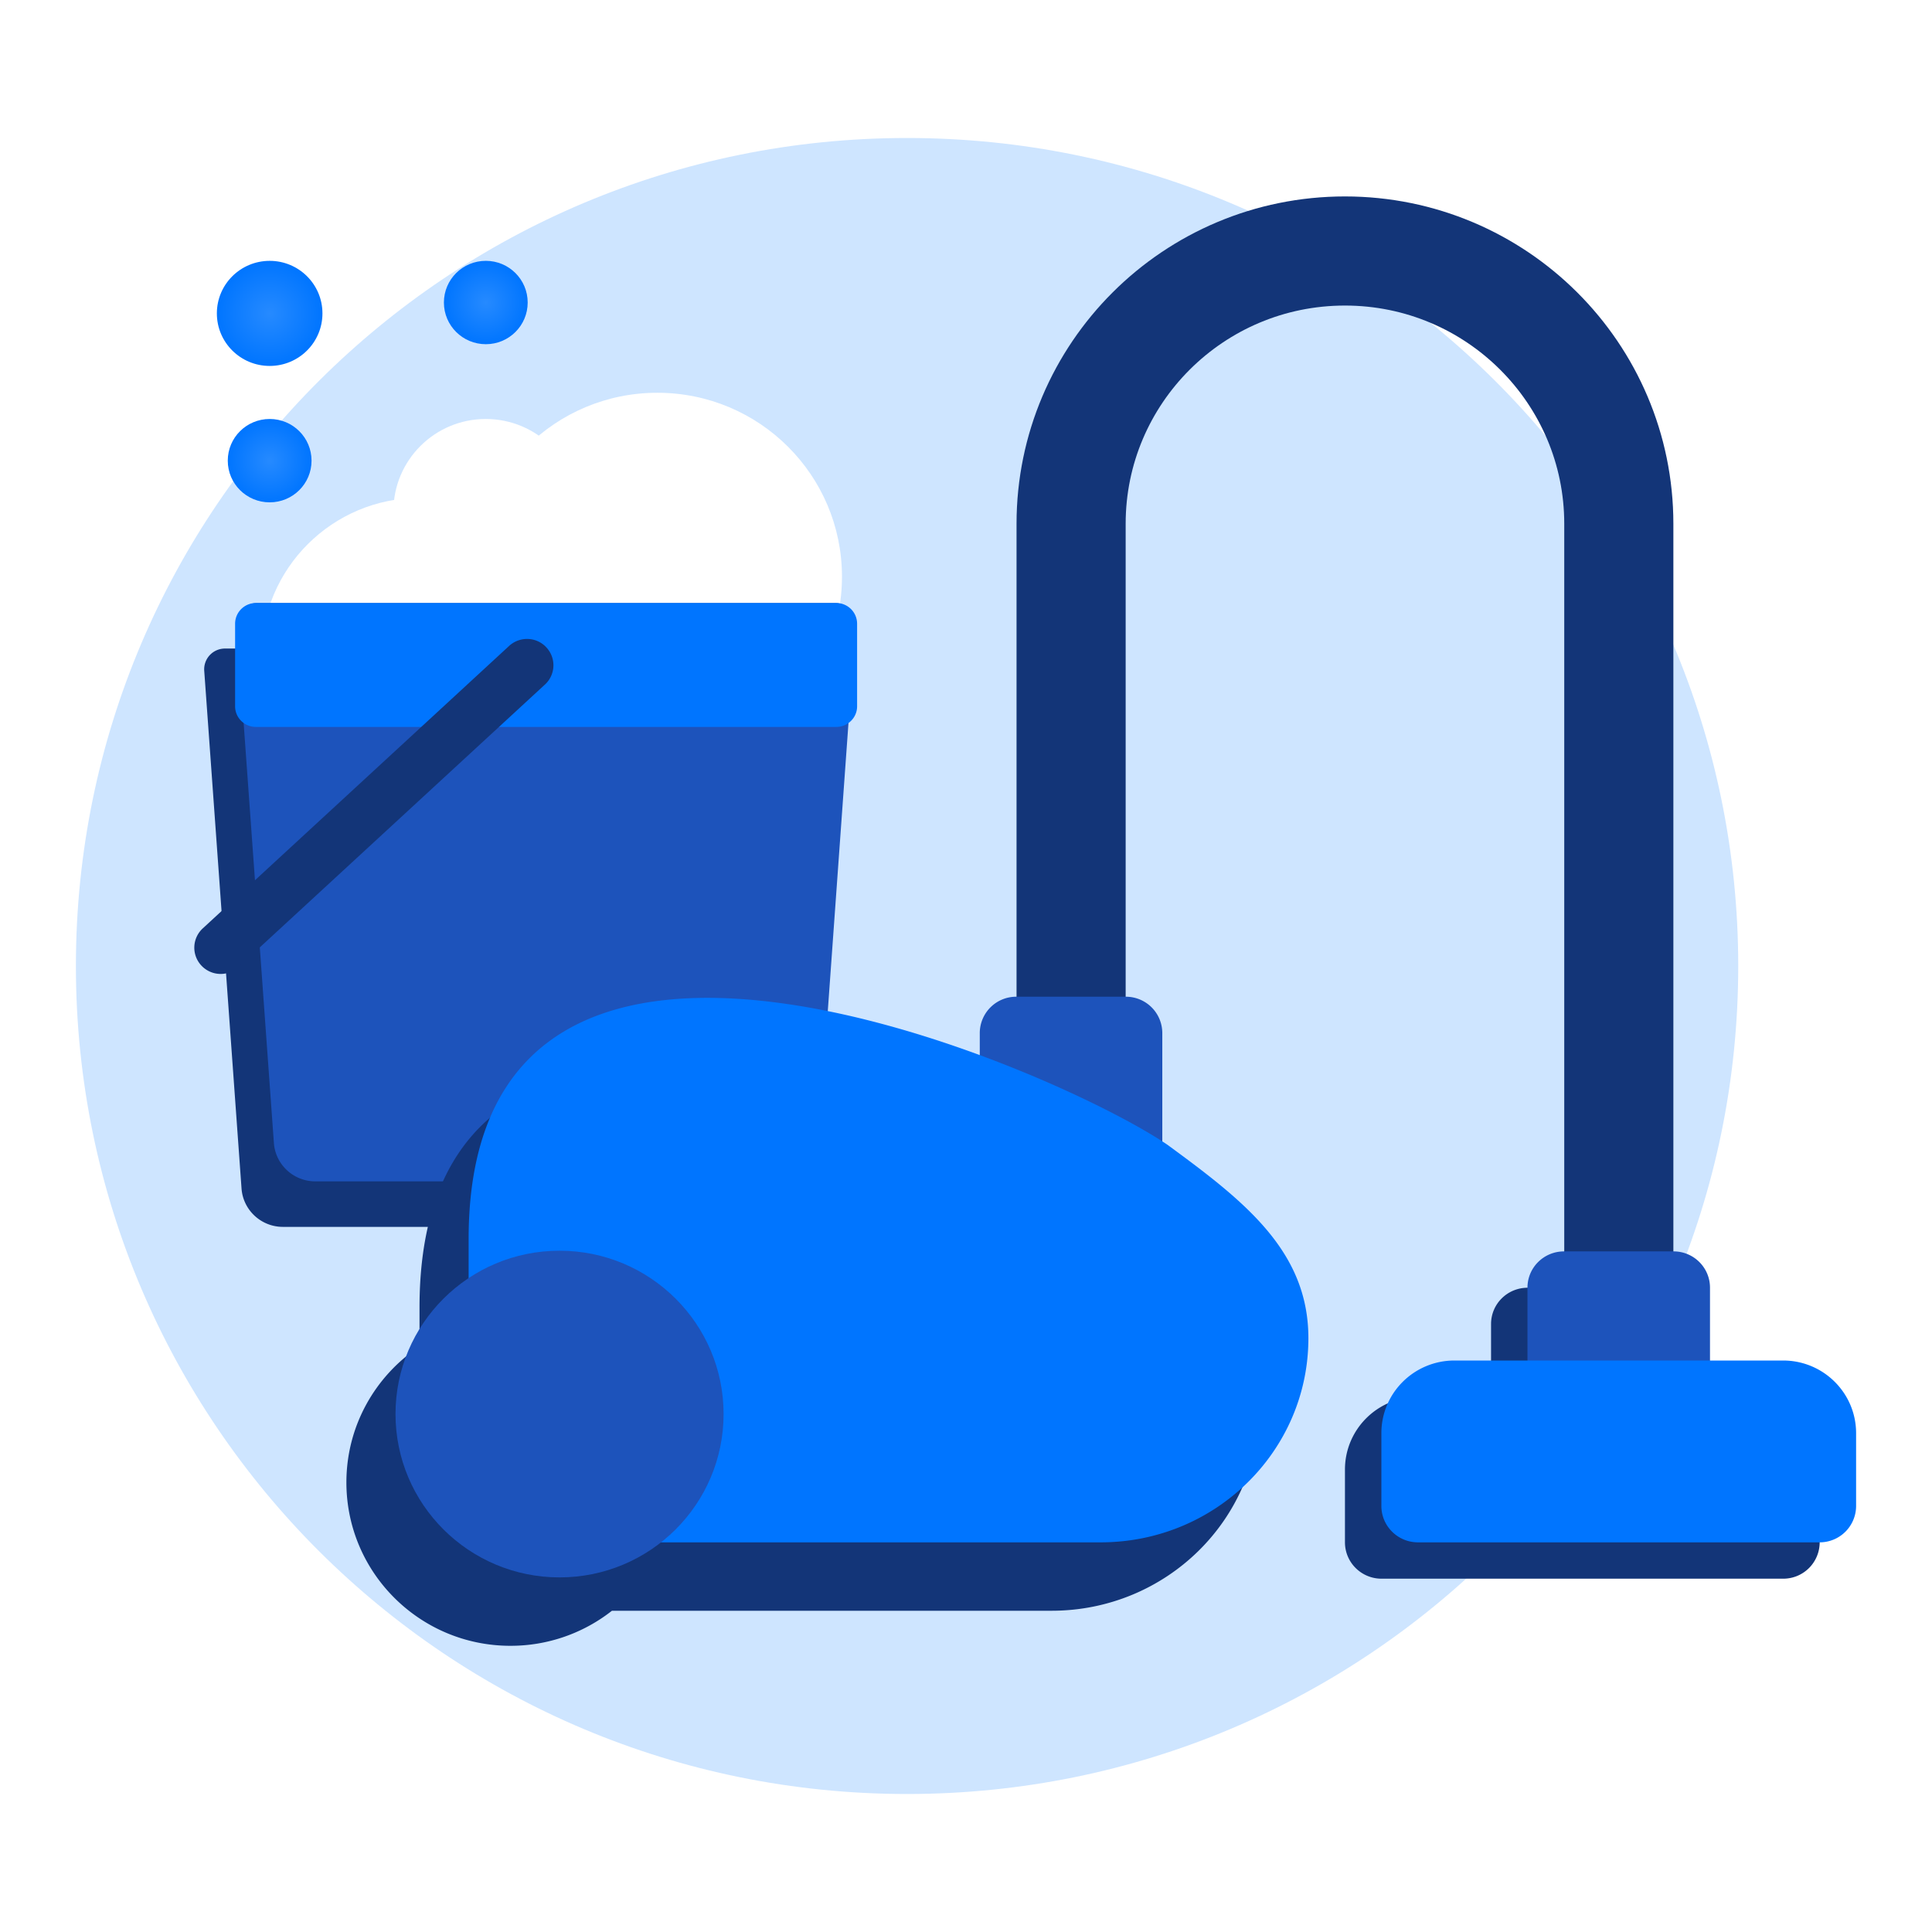 <svg xmlns="http://www.w3.org/2000/svg" width="280" height="280" fill="none"><g clip-path="url(#a)"><path fill="#CEE5FF" d="M131.459 260c66.528 0 120.459-53.726 120.459-120S197.987 20 131.459 20 11 73.726 11 140s53.931 120 120.459 120Z"/><g filter="url(#b)"><path fill="#fff" d="M70.398 60.722c-7.385 0-13.38 5.972-13.38 13.344 0 7.357 5.995 13.328 13.38 13.328 7.4 0 13.394-5.971 13.394-13.328 0-7.372-5.994-13.344-13.394-13.344Z"/></g><g filter="url(#c)"><path fill="#fff" d="M83.792 95.009c0 12.629-10.282 22.858-22.945 22.858-12.677 0-22.945-10.229-22.945-22.858 0-12.615 10.268-22.858 22.945-22.858 12.663 0 22.945 10.243 22.945 22.858Z"/></g><g filter="url(#d)"><path fill="#fff" d="M122.025 83.58c0 14.729-11.975 26.672-26.76 26.672-14.785 0-26.774-11.943-26.774-26.672 0-14.729 11.989-26.658 26.774-26.658s26.76 11.929 26.76 26.658Z"/></g><path fill="#133578" d="M107.897 177.808H40.998c-3.155 0-5.78-2.443-5.994-5.572l-5.407-75.044a3.009 3.009 0 0 1 3.012-3.2H116.3c1.749 0 3.126 1.471 2.997 3.2l-5.392 75.044a6.018 6.018 0 0 1-6.009 5.572Z"/><path fill="#1D53BB" d="M112.587 171.211H45.688c-3.155 0-5.78-2.443-5.994-5.572l-5.407-75.044a3.009 3.009 0 0 1 3.012-3.2h83.692c1.749 0 3.126 1.471 2.997 3.2l-5.392 75.044a6.018 6.018 0 0 1-6.009 5.572Z"/><path fill="#0075FF" d="M121.207 105.352H37.084c-1.663 0-3.011-1.343-3.011-2.986V90.395c0-1.658 1.348-3 3.011-3h84.123a3.005 3.005 0 0 1 3.011 3v11.971c0 1.643-1.348 2.986-3.011 2.986Z"/><g filter="url(#e)"><path fill="url(#f)" d="M46.731 45.42c0 4.214-3.427 7.614-7.643 7.614-4.23 0-7.658-3.4-7.658-7.614 0-4.215 3.427-7.615 7.658-7.615 4.216 0 7.643 3.4 7.643 7.615Z"/></g><g filter="url(#g)"><path fill="url(#h)" d="M76.476 43.844c0 3.343-2.72 6.04-6.065 6.04-3.356 0-6.076-2.697-6.076-6.04s2.72-6.041 6.076-6.041c3.346 0 6.065 2.698 6.065 6.041Z"/></g><g filter="url(#i)"><path fill="url(#j)" d="M45.151 66.763c0 3.344-2.72 6.041-6.065 6.041-3.356 0-6.075-2.697-6.075-6.04 0-3.344 2.719-6.042 6.075-6.042 3.346 0 6.065 2.698 6.065 6.041Z"/></g><path fill="#133578" d="M29.11 139.853a3.825 3.825 0 0 0 5.479.272L78.9 99.281a3.793 3.793 0 0 0 .359-5.372c-1.391-1.6-3.8-1.743-5.392-.371l-44.485 41.015a3.793 3.793 0 0 0-.272 5.3Z"/><path fill="#133578" fill-rule="evenodd" d="M216.095 202.444v-10.557c0-2.906 2.362-5.258 5.299-5.258h15.875c2.918 0 5.279 2.352 5.279 5.258v10.557h10.596c5.835 0 10.578 4.705 10.578 10.537v10.537a5.275 5.275 0 0 1-5.299 5.278h-58.204c-2.917 0-5.298-2.353-5.298-5.278v-10.537c0-5.832 4.743-10.537 10.597-10.537h10.577ZM134.878 159.644v3.182c-30.687-11.309-74.079-17.763-74.079 26.669v5.649c-6.386 4.243-10.597 11.481-10.597 19.695 0 13.087 10.657 23.683 23.774 23.683a23.732 23.732 0 0 0 14.712-5.08H152.4c16.629 0 30.104-13.246 30.104-29.594 0-12.672-9.347-19.908-20.44-28.033a52.452 52.452 0 0 0-.734-.487v-15.684a5.271 5.271 0 0 0-5.279-5.278h-15.876a5.275 5.275 0 0 0-5.298 5.278Z" clip-rule="evenodd"/><path stroke="#133578" stroke-miterlimit="10" stroke-width="15.815" d="M155.232 153.21V75.914c0-21.825 17.761-39.538 39.689-39.538 21.908 0 39.689 17.713 39.689 39.538v126.52"/><path fill="#1D53BB" d="M168.449 170.804h-26.453v-21.073a5.275 5.275 0 0 1 5.298-5.279h15.876a5.271 5.271 0 0 1 5.279 5.279v21.073ZM247.826 207.712h-26.453v-21.093c0-2.906 2.362-5.258 5.299-5.258h15.875c2.917 0 5.279 2.352 5.279 5.258v21.093Z"/><path fill="#0075FF" d="M263.701 223.528h-58.203c-2.917 0-5.299-2.353-5.299-5.279v-10.536c0-5.832 4.743-10.537 10.597-10.537h47.627c5.834 0 10.577 4.705 10.577 10.537v10.536a5.276 5.276 0 0 1-5.299 5.279ZM67.917 223.528h91.602c16.629 0 30.103-13.245 30.103-29.594 0-12.672-9.346-19.907-20.439-28.032-16.034-10.913-101.266-48.592-101.266 13.68v43.946Z"/><path fill="#1D53BB" d="M104.867 204.925c0 13.087-10.656 23.683-23.773 23.683-13.118 0-23.774-10.596-23.774-23.683 0-13.067 10.656-23.663 23.774-23.663 13.117 0 23.773 10.596 23.773 23.663Z"/></g><defs><filter id="b" width="26.774" height="26.672" x="57.018" y="60.722" color-interpolation-filters="sRGB" filterUnits="userSpaceOnUse"><feFlood flood-opacity="0" result="BackgroundImageFix"/><feBlend in="SourceGraphic" in2="BackgroundImageFix" result="shape"/><feColorMatrix in="SourceAlpha" result="hardAlpha" values="0 0 0 0 0 0 0 0 0 0 0 0 0 0 0 0 0 0 127 0"/><feOffset/><feGaussianBlur stdDeviation="2"/><feComposite in2="hardAlpha" k2="-1" k3="1" operator="arithmetic"/><feColorMatrix values="0 0 0 0 0 0 0 0 0 0 0 0 0 0 0 0 0 0 0.11 0"/><feBlend in2="shape" result="effect1_innerShadow_24532_354"/></filter><filter id="c" width="45.89" height="45.715" x="37.902" y="72.151" color-interpolation-filters="sRGB" filterUnits="userSpaceOnUse"><feFlood flood-opacity="0" result="BackgroundImageFix"/><feBlend in="SourceGraphic" in2="BackgroundImageFix" result="shape"/><feColorMatrix in="SourceAlpha" result="hardAlpha" values="0 0 0 0 0 0 0 0 0 0 0 0 0 0 0 0 0 0 127 0"/><feOffset/><feGaussianBlur stdDeviation="2"/><feComposite in2="hardAlpha" k2="-1" k3="1" operator="arithmetic"/><feColorMatrix values="0 0 0 0 0 0 0 0 0 0 0 0 0 0 0 0 0 0 0.11 0"/><feBlend in2="shape" result="effect1_innerShadow_24532_354"/></filter><filter id="d" width="53.534" height="53.33" x="68.491" y="56.922" color-interpolation-filters="sRGB" filterUnits="userSpaceOnUse"><feFlood flood-opacity="0" result="BackgroundImageFix"/><feBlend in="SourceGraphic" in2="BackgroundImageFix" result="shape"/><feColorMatrix in="SourceAlpha" result="hardAlpha" values="0 0 0 0 0 0 0 0 0 0 0 0 0 0 0 0 0 0 127 0"/><feOffset/><feGaussianBlur stdDeviation="2"/><feComposite in2="hardAlpha" k2="-1" k3="1" operator="arithmetic"/><feColorMatrix values="0 0 0 0 0 0 0 0 0 0 0 0 0 0 0 0 0 0 0.11 0"/><feBlend in2="shape" result="effect1_innerShadow_24532_354"/></filter><filter id="e" width="15.302" height="15.229" x="31.43" y="37.805" color-interpolation-filters="sRGB" filterUnits="userSpaceOnUse"><feFlood flood-opacity="0" result="BackgroundImageFix"/><feBlend in="SourceGraphic" in2="BackgroundImageFix" result="shape"/><feColorMatrix in="SourceAlpha" result="hardAlpha" values="0 0 0 0 0 0 0 0 0 0 0 0 0 0 0 0 0 0 127 0"/><feOffset/><feGaussianBlur stdDeviation="2"/><feComposite in2="hardAlpha" k2="-1" k3="1" operator="arithmetic"/><feColorMatrix values="0 0 0 0 0 0 0 0 0 0 0 0 0 0 0 0 0 0 0.11 0"/><feBlend in2="shape" result="effect1_innerShadow_24532_354"/></filter><filter id="g" width="12.14" height="12.082" x="64.335" y="37.803" color-interpolation-filters="sRGB" filterUnits="userSpaceOnUse"><feFlood flood-opacity="0" result="BackgroundImageFix"/><feBlend in="SourceGraphic" in2="BackgroundImageFix" result="shape"/><feColorMatrix in="SourceAlpha" result="hardAlpha" values="0 0 0 0 0 0 0 0 0 0 0 0 0 0 0 0 0 0 127 0"/><feOffset/><feGaussianBlur stdDeviation="2"/><feComposite in2="hardAlpha" k2="-1" k3="1" operator="arithmetic"/><feColorMatrix values="0 0 0 0 0 0 0 0 0 0 0 0 0 0 0 0 0 0 0.11 0"/><feBlend in2="shape" result="effect1_innerShadow_24532_354"/></filter><filter id="i" width="12.14" height="12.082" x="33.011" y="60.722" color-interpolation-filters="sRGB" filterUnits="userSpaceOnUse"><feFlood flood-opacity="0" result="BackgroundImageFix"/><feBlend in="SourceGraphic" in2="BackgroundImageFix" result="shape"/><feColorMatrix in="SourceAlpha" result="hardAlpha" values="0 0 0 0 0 0 0 0 0 0 0 0 0 0 0 0 0 0 127 0"/><feOffset/><feGaussianBlur stdDeviation="2"/><feComposite in2="hardAlpha" k2="-1" k3="1" operator="arithmetic"/><feColorMatrix values="0 0 0 0 0 0 0 0 0 0 0 0 0 0 0 0 0 0 0.11 0"/><feBlend in2="shape" result="effect1_innerShadow_24532_354"/></filter><radialGradient id="f" cx="0" cy="0" r="1" gradientTransform="matrix(0 7.614 -7.651 0 39.08 45.42)" gradientUnits="userSpaceOnUse"><stop stop-color="#268AFF"/><stop offset="1" stop-color="#0075FF"/></radialGradient><radialGradient id="h" cx="0" cy="0" r="1" gradientTransform="matrix(0 6.041 -6.07 0 70.406 43.844)" gradientUnits="userSpaceOnUse"><stop stop-color="#268AFF"/><stop offset="1" stop-color="#0075FF"/></radialGradient><radialGradient id="j" cx="0" cy="0" r="1" gradientTransform="matrix(0 6.041 -6.07 0 39.08 66.763)" gradientUnits="userSpaceOnUse"><stop stop-color="#268AFF"/><stop offset="1" stop-color="#0075FF"/></radialGradient><clipPath id="a"><path fill="#fff" d="M11 20h258v240H11z"/></clipPath></defs></svg>